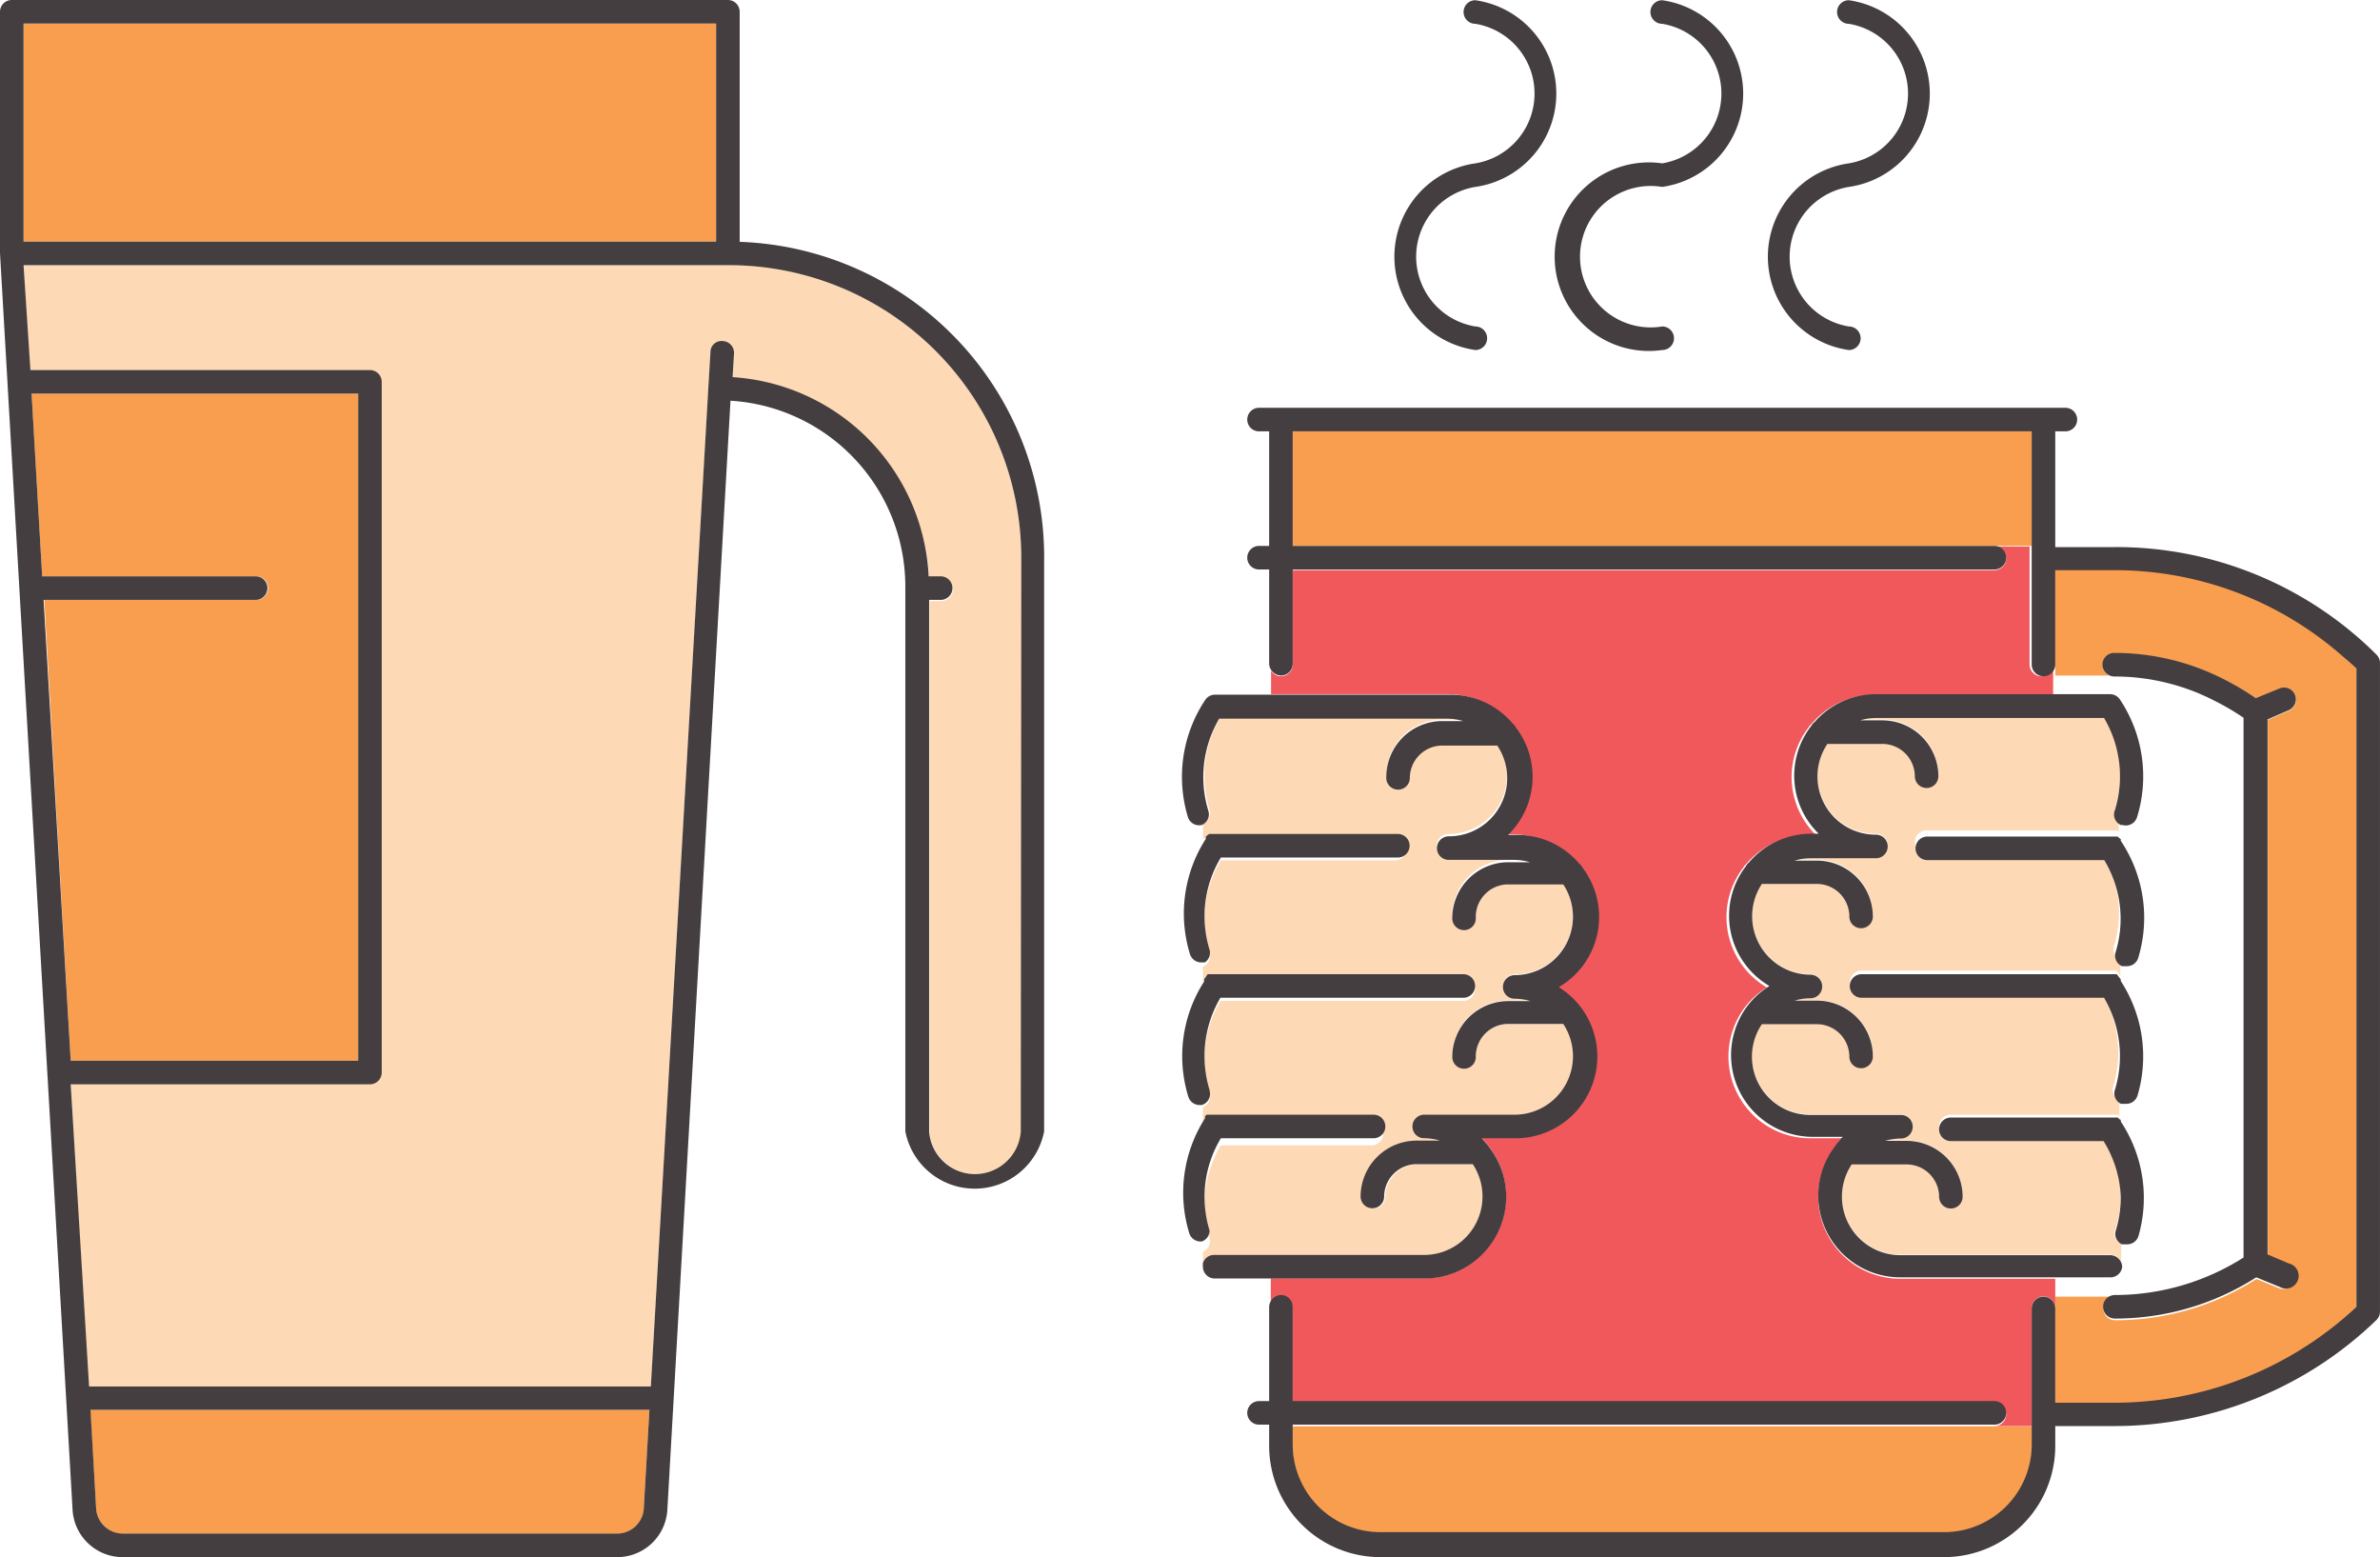 <svg xmlns="http://www.w3.org/2000/svg" viewBox="0 0 101.001 66.06"><title>Depositphotos_88649720_09</title><g data-name="Layer 2"><g data-name="Layer 1"><g data-name="Layer 2"><g data-name="ÎÓÈ 1"><path fill="#f99e4f" d="M1 1h29.39v9.25H1z"/><path d="M15.2 16.7H1.34l.45 7.75h9.09a.5.5 0 0 1 0 1h-9L3 45h12.2z" fill="#f99e4f"/><path d="M30.89 11.25H1l.26 4.46H15.7a.5.5 0 0 1 .5.5v29.26a.5.5 0 0 1-.5.5H3l.74 12.85h23.88l2.44-42.33.09-1.49a.47.47 0 0 1 .47-.47h.06a.5.5 0 0 1 .47.53l-.06 1a8.9 8.9 0 0 1 8.34 8.44h.51a.5.5 0 1 1 0 1h-.49V48a1.95 1.95 0 0 0 3.89 0V23.88a12.41 12.41 0 0 0-12.19-12.63z" fill="#fed9b5"/><path d="M4.08 64a1.13 1.13 0 0 0 1.12 1.07h21A1.13 1.13 0 0 0 27.32 64l.24-4.19H3.83z" fill="#f99e4f"/><path d="M31.39 10.26V.5a.5.5 0 0 0-.5-.5H.5a.5.5 0 0 0-.5.5v10.24l3.08 53.32a2.13 2.13 0 0 0 2.12 2h21a2.13 2.13 0 0 0 2.12-2L31 17a7.9 7.9 0 0 1 7.42 7.88V48a3 3 0 0 0 5.89 0V23.88a13.39 13.39 0 0 0-12.92-13.62zM1 1h29.39v9.25H1zm.85 24.45h9a.5.5 0 1 0 0-1H1.79l-.45-7.75H15.2V45H3zM27.32 64a1.13 1.13 0 0 1-1.12 1.06h-21A1.13 1.13 0 0 1 4.08 64l-.24-4.19h23.72zm16-16a1.95 1.95 0 0 1-3.89 0V25.45h.49a.5.5 0 0 0 0-1h-.51A8.9 8.9 0 0 0 31.09 16l.06-1a.5.5 0 0 0-.47-.53.47.47 0 0 0-.53.47l-.09 1.51-2.44 42.37H3.78L3 46h12.7a.5.5 0 0 0 .5-.5V16.2a.5.5 0 0 0-.5-.5H1.29L1 11.25h29.89a12.41 12.41 0 0 1 12.45 12.37v.26z" fill="#443e40"/><path d="M94 54V29.74a9.24 9.24 0 0 0-4.25-1 .49.49 0 0 1-.23-.06h-2.3v.76h2.34a.5.5 0 0 1 .42.22 5.87 5.87 0 0 1 .73 5 .5.5 0 0 1-.62.33H90v.75a5.86 5.86 0 0 1 .69 4.92.5.5 0 0 1-.48.35H90v.74a5.85 5.85 0 0 1 .69 4.91.5.5 0 0 1-.48.35H90v.75a5.85 5.85 0 0 1 .69 4.91.5.5 0 0 1-.48.35H90v.75a.49.49 0 0 1 0 .23.5.5 0 0 1-.5.5h-2.28v.69h2.59A10.12 10.12 0 0 0 94 54z" fill="none"/><path d="M54.86 60.51v.85a3.72 3.72 0 0 0 3.71 3.71h23.94a3.72 3.72 0 0 0 3.71-3.71v-.85z" fill="#f99e4f"/><path fill="#f99e4f" d="M86.22 18.3H54.86v4.86h31.36V18.3z"/><path d="M89.5 28.66a.49.49 0 0 1-.27-.44.5.5 0 0 1 .5-.5 10.16 10.16 0 0 1 4.25.92 11.71 11.71 0 0 1 1.76 1l1-.41a.5.5 0 1 1 .4.92l-.9.39v22.75l.9.38a.54.54 0 0 1-.38 1l-1-.41a11.25 11.25 0 0 1-1.38.75 11.09 11.09 0 0 1-4.62 1 .5.5 0 0 1 0-1h-2.54v4.57h2.51A15 15 0 0 0 100 55.44V28.33c-.22-.21-.45-.41-.69-.61a14.61 14.61 0 0 0-9.58-3.56h-2.51v4.5z" fill="#f99e4f"/><path d="M51.52 53.25h8.92a2.48 2.48 0 0 0 2.06-3.85h-2.34a1.38 1.38 0 0 0-1.37 1.37.5.5 0 0 1-1 0 2.38 2.38 0 0 1 2.37-2.37h1a2.44 2.44 0 0 0-.67-.1.5.5 0 0 1 0-1h3.81a2.48 2.48 0 0 0 2.06-3.85H64a1.38 1.38 0 0 0-1.37 1.37.5.5 0 0 1-1 0A2.38 2.38 0 0 1 64 42.44h.95a2.44 2.44 0 0 0-.67-.1.5.5 0 0 1 0-1 2.48 2.48 0 0 0 2.06-3.85H64a1.38 1.38 0 0 0-1.37 1.38.5.5 0 0 1-1 0A2.38 2.38 0 0 1 64 36.48h1a2.44 2.44 0 0 0-.67-.1h-2.86a.5.5 0 0 1 0-1 2.47 2.47 0 0 0 2.06-3.85H61.2a1.38 1.38 0 0 0-1.37 1.37.5.5 0 0 1-1 0 2.38 2.38 0 0 1 2.37-2.37h1a2.44 2.44 0 0 0-.67-.1h-9.74a4.88 4.88 0 0 0-.46 3.91.49.49 0 0 1-.28.6v.77-.09l.06-.06.09-.06h8a.5.5 0 1 1 0 1h-7.39a4.82 4.82 0 0 0-.48 3.91.49.49 0 0 1-.28.6v.76-.09l.15-.22h10.9a.5.5 0 0 1 0 1H51.79a4.89 4.89 0 0 0-.46 3.91.49.49 0 0 1-.28.6v.77-.09l.07-.06h7.08a.5.5 0 0 1 0 1h-6.39a4.83 4.83 0 0 0-.48 3.91.49.49 0 0 1-.28.6v.81a.49.49 0 0 1 .36-.6z" fill="#fed9b5"/><path d="M89.75 34.33a4.87 4.87 0 0 0-.46-3.91h-9.68a2.44 2.44 0 0 0-.67.1h.95a2.38 2.38 0 0 1 2.37 2.37.5.5 0 1 1-1 0 1.38 1.38 0 0 0-1.37-1.37h-2.34a2.47 2.47 0 0 0 2.06 3.85.5.5 0 0 1 0 1h-2.78a2.45 2.45 0 0 0-.67.1h.95a2.38 2.38 0 0 1 2.37 2.38.5.5 0 1 1-1 0 1.38 1.38 0 0 0-1.37-1.37h-2.34a2.48 2.48 0 0 0 2.06 3.85.5.5 0 0 1 0 1 2.44 2.44 0 0 0-.67.1h.95a2.38 2.38 0 0 1 2.37 2.37.5.5 0 0 1-1 0 1.38 1.38 0 0 0-1.37-1.37h-2.34a2.47 2.47 0 0 0 2.06 3.85h3.81a.5.5 0 1 1 0 1 2.44 2.44 0 0 0-.67.1h.95a2.38 2.38 0 0 1 2.37 2.37.5.5 0 1 1-1 0 1.38 1.38 0 0 0-1.37-1.37h-2.34a2.48 2.48 0 0 0 2.06 3.85h8.93a.5.5 0 0 1 .45.29v-.75a.49.49 0 0 1-.26-.59 4.89 4.89 0 0 0 .24-1.41 4.83 4.83 0 0 0-.69-2.48h-6.52a.5.5 0 0 1 0-1h7.08l.07.07v-.68a.49.49 0 0 1-.26-.59 4.88 4.88 0 0 0-.46-3.91H79a.5.5 0 0 1 0-1h10.83l.15.22v-.67a.49.49 0 0 1-.27-.59 4.82 4.82 0 0 0-.48-3.91h-7.47a.5.5 0 0 1 0-1h8.08l.07.07v-.68a.49.49 0 0 1-.16-.29z" fill="#fed9b5"/><path d="M54.36 55a.5.5 0 0 1 .5.5v4h29.78a.5.5 0 1 1 0 1h1.58v-5a.5.5 0 0 1 1 0v-1.25h-6.58a3.48 3.48 0 0 1-3.48-3.48 3.44 3.44 0 0 1 .73-2.1.49.49 0 0 1 .13-.16l.18-.22h-1.37a3.47 3.47 0 0 1-2.7-5.66 3.5 3.5 0 0 1 .85-.74 3.45 3.45 0 0 1-1-5.08.49.49 0 0 1 .13-.16 3.46 3.46 0 0 1 2.62-1.22h.34a3.44 3.44 0 0 1-.31-4.58.49.49 0 0 1 .13-.15 3.46 3.46 0 0 1 2.62-1.22h7.62v-1.29a.5.5 0 0 1-1 0v-5h-1.49a.5.5 0 0 1 0 1H54.86v4a.5.5 0 0 1-.5.5.49.49 0 0 1-.42-.24v1h7.53a3.46 3.46 0 0 1 2.62 1.22.49.49 0 0 1 .13.16 3.44 3.44 0 0 1-.32 4.57h.34a3.45 3.45 0 0 1 2.62 1.22.49.49 0 0 1 .13.16 3.45 3.45 0 0 1-1 5.08 3.5 3.5 0 0 1 .85.74 3.47 3.47 0 0 1-2.69 5.67h-1.27c.07.07.12.15.18.22a.49.49 0 0 1 .12.15 3.44 3.44 0 0 1 .73 2.11 3.48 3.48 0 0 1-3.48 3.48h-6.5v1a.49.49 0 0 1 .43-.23z" fill="#f1585c"/><path d="M62.61 14.85a.5.5 0 0 0 0-1 3 3 0 0 1 0-5.92 4 4 0 0 0 0-7.92.5.5 0 0 0 0 1 3 3 0 0 1 0 5.92 4 4 0 0 0 0 7.92z" fill="#443e40"/><path d="M70.54 14.85a.5.5 0 0 0 0-1 3 3 0 1 1 0-5.92 4 4 0 0 0 0-7.92.5.5 0 0 0 0 1 3 3 0 0 1 0 5.92 4 4 0 1 0 0 7.92z" fill="#443e40"/><path d="M78.46 14.85a.5.5 0 0 0 0-1 3 3 0 0 1 0-5.92 4 4 0 0 0 0-7.92.5.5 0 0 0 0 1 3 3 0 0 1 0 5.92 4 4 0 0 0 0 7.92z" fill="#443e40"/><path d="M90.06 53.75a.51.51 0 0 0-.5-.5h-8.92a2.48 2.48 0 0 1-2.06-3.85h2.34a1.38 1.38 0 0 1 1.37 1.37.5.5 0 0 0 1 0 2.38 2.38 0 0 0-2.37-2.37H80a2.44 2.44 0 0 1 .67-.1.5.5 0 0 0 0-1h-3.84a2.47 2.47 0 0 1-2.06-3.85h2.34a1.38 1.38 0 0 1 1.37 1.37.5.5 0 1 0 1 0 2.38 2.38 0 0 0-2.37-2.37h-.95a2.44 2.44 0 0 1 .67-.1.5.5 0 0 0 0-1 2.48 2.48 0 0 1-2.06-3.85h2.34a1.38 1.38 0 0 1 1.37 1.38.5.5 0 1 0 1 0 2.38 2.38 0 0 0-2.37-2.37h-.95a2.45 2.45 0 0 1 .67-.1h2.78a.5.5 0 0 0 0-1 2.47 2.47 0 0 1-2.06-3.85h2.34a1.38 1.38 0 0 1 1.37 1.37.5.5 0 0 0 1 0 2.38 2.38 0 0 0-2.37-2.37h-.95a2.44 2.44 0 0 1 .67-.1h9.68a4.87 4.87 0 0 1 .46 3.91.49.49 0 0 0 .25.63h.07a.5.5 0 0 0 .62-.33 5.87 5.87 0 0 0-.73-5 .5.5 0 0 0-.42-.22h-10A3.46 3.46 0 0 0 77 30.64a.49.49 0 0 0-.13.15 3.44 3.44 0 0 0 .31 4.58h-.34a3.46 3.46 0 0 0-2.62 1.22.49.49 0 0 0-.13.16 3.45 3.45 0 0 0 1 5.08 3.5 3.5 0 0 0-.85.74 3.47 3.47 0 0 0 2.7 5.66h1.26c-.07.07-.12.15-.18.22a.49.49 0 0 0-.13.16 3.44 3.44 0 0 0-.73 2.1 3.48 3.48 0 0 0 3.48 3.48h8.93a.5.5 0 0 0 .49-.44z" fill="#443e40"/><path d="M89.94 47.48l-.07-.07h-7.08a.5.5 0 0 0 0 1h6.48a4.83 4.83 0 0 1 .73 2.36 4.89 4.89 0 0 1-.21 1.43.49.49 0 0 0 .26.59h.22a.5.5 0 0 0 .48-.35 5.85 5.85 0 0 0-.75-4.86v-.07z" fill="#443e40"/><path d="M89.83 41.33H79a.5.5 0 0 0 0 1h10.29a4.88 4.88 0 0 1 .46 3.91.49.49 0 0 0 .26.59h.22a.5.5 0 0 0 .48-.35 5.85 5.85 0 0 0-.71-4.86v-.07z" fill="#443e40"/><path d="M89.94 35.56l-.07-.07h-8.08a.5.5 0 0 0 0 1h7.51a4.82 4.82 0 0 1 .48 3.91.49.49 0 0 0 .27.59h.21a.5.5 0 0 0 .48-.35 5.86 5.86 0 0 0-.74-4.97v-.07z" fill="#443e40"/><path d="M51.33 40.29a4.82 4.82 0 0 1 .48-3.91h7.51a.5.5 0 0 0 0-1h-8l-.09.06-.06.06v.09a5.85 5.85 0 0 0-.67 4.89.5.5 0 0 0 .48.35h.15a.49.49 0 0 0 .2-.54z" fill="#443e40"/><path d="M63.92 50.77a3.44 3.44 0 0 0-.73-2.11.49.49 0 0 0-.12-.15l-.18-.22h1.37A3.47 3.47 0 0 0 67 42.62a3.5 3.5 0 0 0-.85-.74 3.45 3.45 0 0 0 1-5.08.49.49 0 0 0-.13-.16 3.45 3.45 0 0 0-2.62-1.22H64a3.44 3.44 0 0 0 .32-4.57.49.49 0 0 0-.13-.16 3.46 3.46 0 0 0-2.62-1.22h-10a.5.5 0 0 0-.42.22 5.88 5.88 0 0 0-.73 5A.5.5 0 0 0 51 35a.49.49 0 0 0 .28-.6 4.88 4.88 0 0 1 .46-3.91h9.68a2.44 2.44 0 0 1 .67.1h-.89A2.38 2.38 0 0 0 58.83 33a.5.5 0 0 0 1 0 1.38 1.38 0 0 1 1.37-1.37h2.34a2.47 2.47 0 0 1-2.06 3.85.5.5 0 1 0 0 1h2.78a2.44 2.44 0 0 1 .67.1H64a2.38 2.38 0 0 0-2.37 2.38.5.5 0 0 0 1 0 1.38 1.38 0 0 1 1.32-1.44h2.39a2.48 2.48 0 0 1-2.06 3.85.5.5 0 0 0 0 1 2.44 2.44 0 0 1 .67.1H64a2.38 2.38 0 0 0-2.37 2.37.5.5 0 0 0 1 0 1.38 1.38 0 0 1 1.37-1.4h2.34a2.48 2.48 0 0 1-2.06 3.85h-3.84a.5.5 0 0 0 0 1 2.44 2.44 0 0 1 .67.1h-1a2.38 2.38 0 0 0-2.37 2.37.5.5 0 0 0 1 0 1.38 1.38 0 0 1 1.37-1.37h2.39a2.48 2.48 0 0 1-2.06 3.85h-8.92a.49.49 0 0 0-.47.35.48.48 0 0 0 0 .15.5.5 0 0 0 .5.5h8.92a3.48 3.48 0 0 0 3.45-3.47z" fill="#443e40"/><path d="M51.33 52.2a4.83 4.83 0 0 1 .48-3.91h6.48a.5.5 0 0 0 0-1h-7.08l-.07.06v.09a5.85 5.85 0 0 0-.67 4.88.5.5 0 0 0 .48.35H51a.49.49 0 0 0 .33-.47z" fill="#443e40"/><path d="M51.33 46.24a4.89 4.89 0 0 1 .46-3.91H62.1a.5.5 0 0 0 0-1H51.25l-.15.22v.09a5.85 5.85 0 0 0-.67 4.89.5.5 0 0 0 .48.35H51a.49.49 0 0 0 .33-.61z" fill="#443e40"/><path d="M53.86 61.35a4.72 4.72 0 0 0 4.71 4.71h23.94a4.72 4.72 0 0 0 4.71-4.71v-.85h2.51a16 16 0 0 0 11.12-4.5.5.5 0 0 0 .15-.36V28.12a.5.5 0 0 0-.15-.35 15.62 15.62 0 0 0-11.07-4.56h-2.56V18.3h.43a.5.5 0 0 0 0-1H53.43a.5.5 0 0 0 0 1h.43v4.86h-.43a.5.5 0 0 0 0 1h.43v4a.52.52 0 0 0 .5.5.5.5 0 0 0 .5-.5v-4h29.78a.5.5 0 0 0 0-1H54.86V18.3h31.36v9.89a.5.5 0 1 0 1 0v-4h2.51a14.61 14.61 0 0 1 9.58 3.56c.23.2.47.39.69.61v27.08a15 15 0 0 1-10.27 4.07h-2.51v-4a.5.5 0 1 0-1 0v5.83A3.72 3.72 0 0 1 82.51 65H58.57a3.72 3.72 0 0 1-3.71-3.71v-.85h29.78a.5.5 0 0 0 0-1H54.86v-4a.5.5 0 0 0-.5-.5.52.52 0 0 0-.5.5v4h-.43a.5.5 0 0 0 0 1h.43z" fill="#443e40"/><path d="M94 29.74a10.81 10.81 0 0 1 1.21.71v22.9a10.2 10.2 0 0 1-5.38 1.59h-.08a.5.5 0 0 0 0 1 11.09 11.09 0 0 0 4.62-1 11.25 11.25 0 0 0 1.38-.75l1 .41a.54.54 0 1 0 .38-1l-.9-.38v-22.7l.9-.39a.5.5 0 1 0-.4-.92l-1 .41a11.71 11.71 0 0 0-1.76-1 10.16 10.16 0 0 0-4.25-.92.5.5 0 0 0-.5.5.51.51 0 0 0 .5.5A9.24 9.24 0 0 1 94 29.74z" fill="#443e40"/></g></g></g></g></svg>